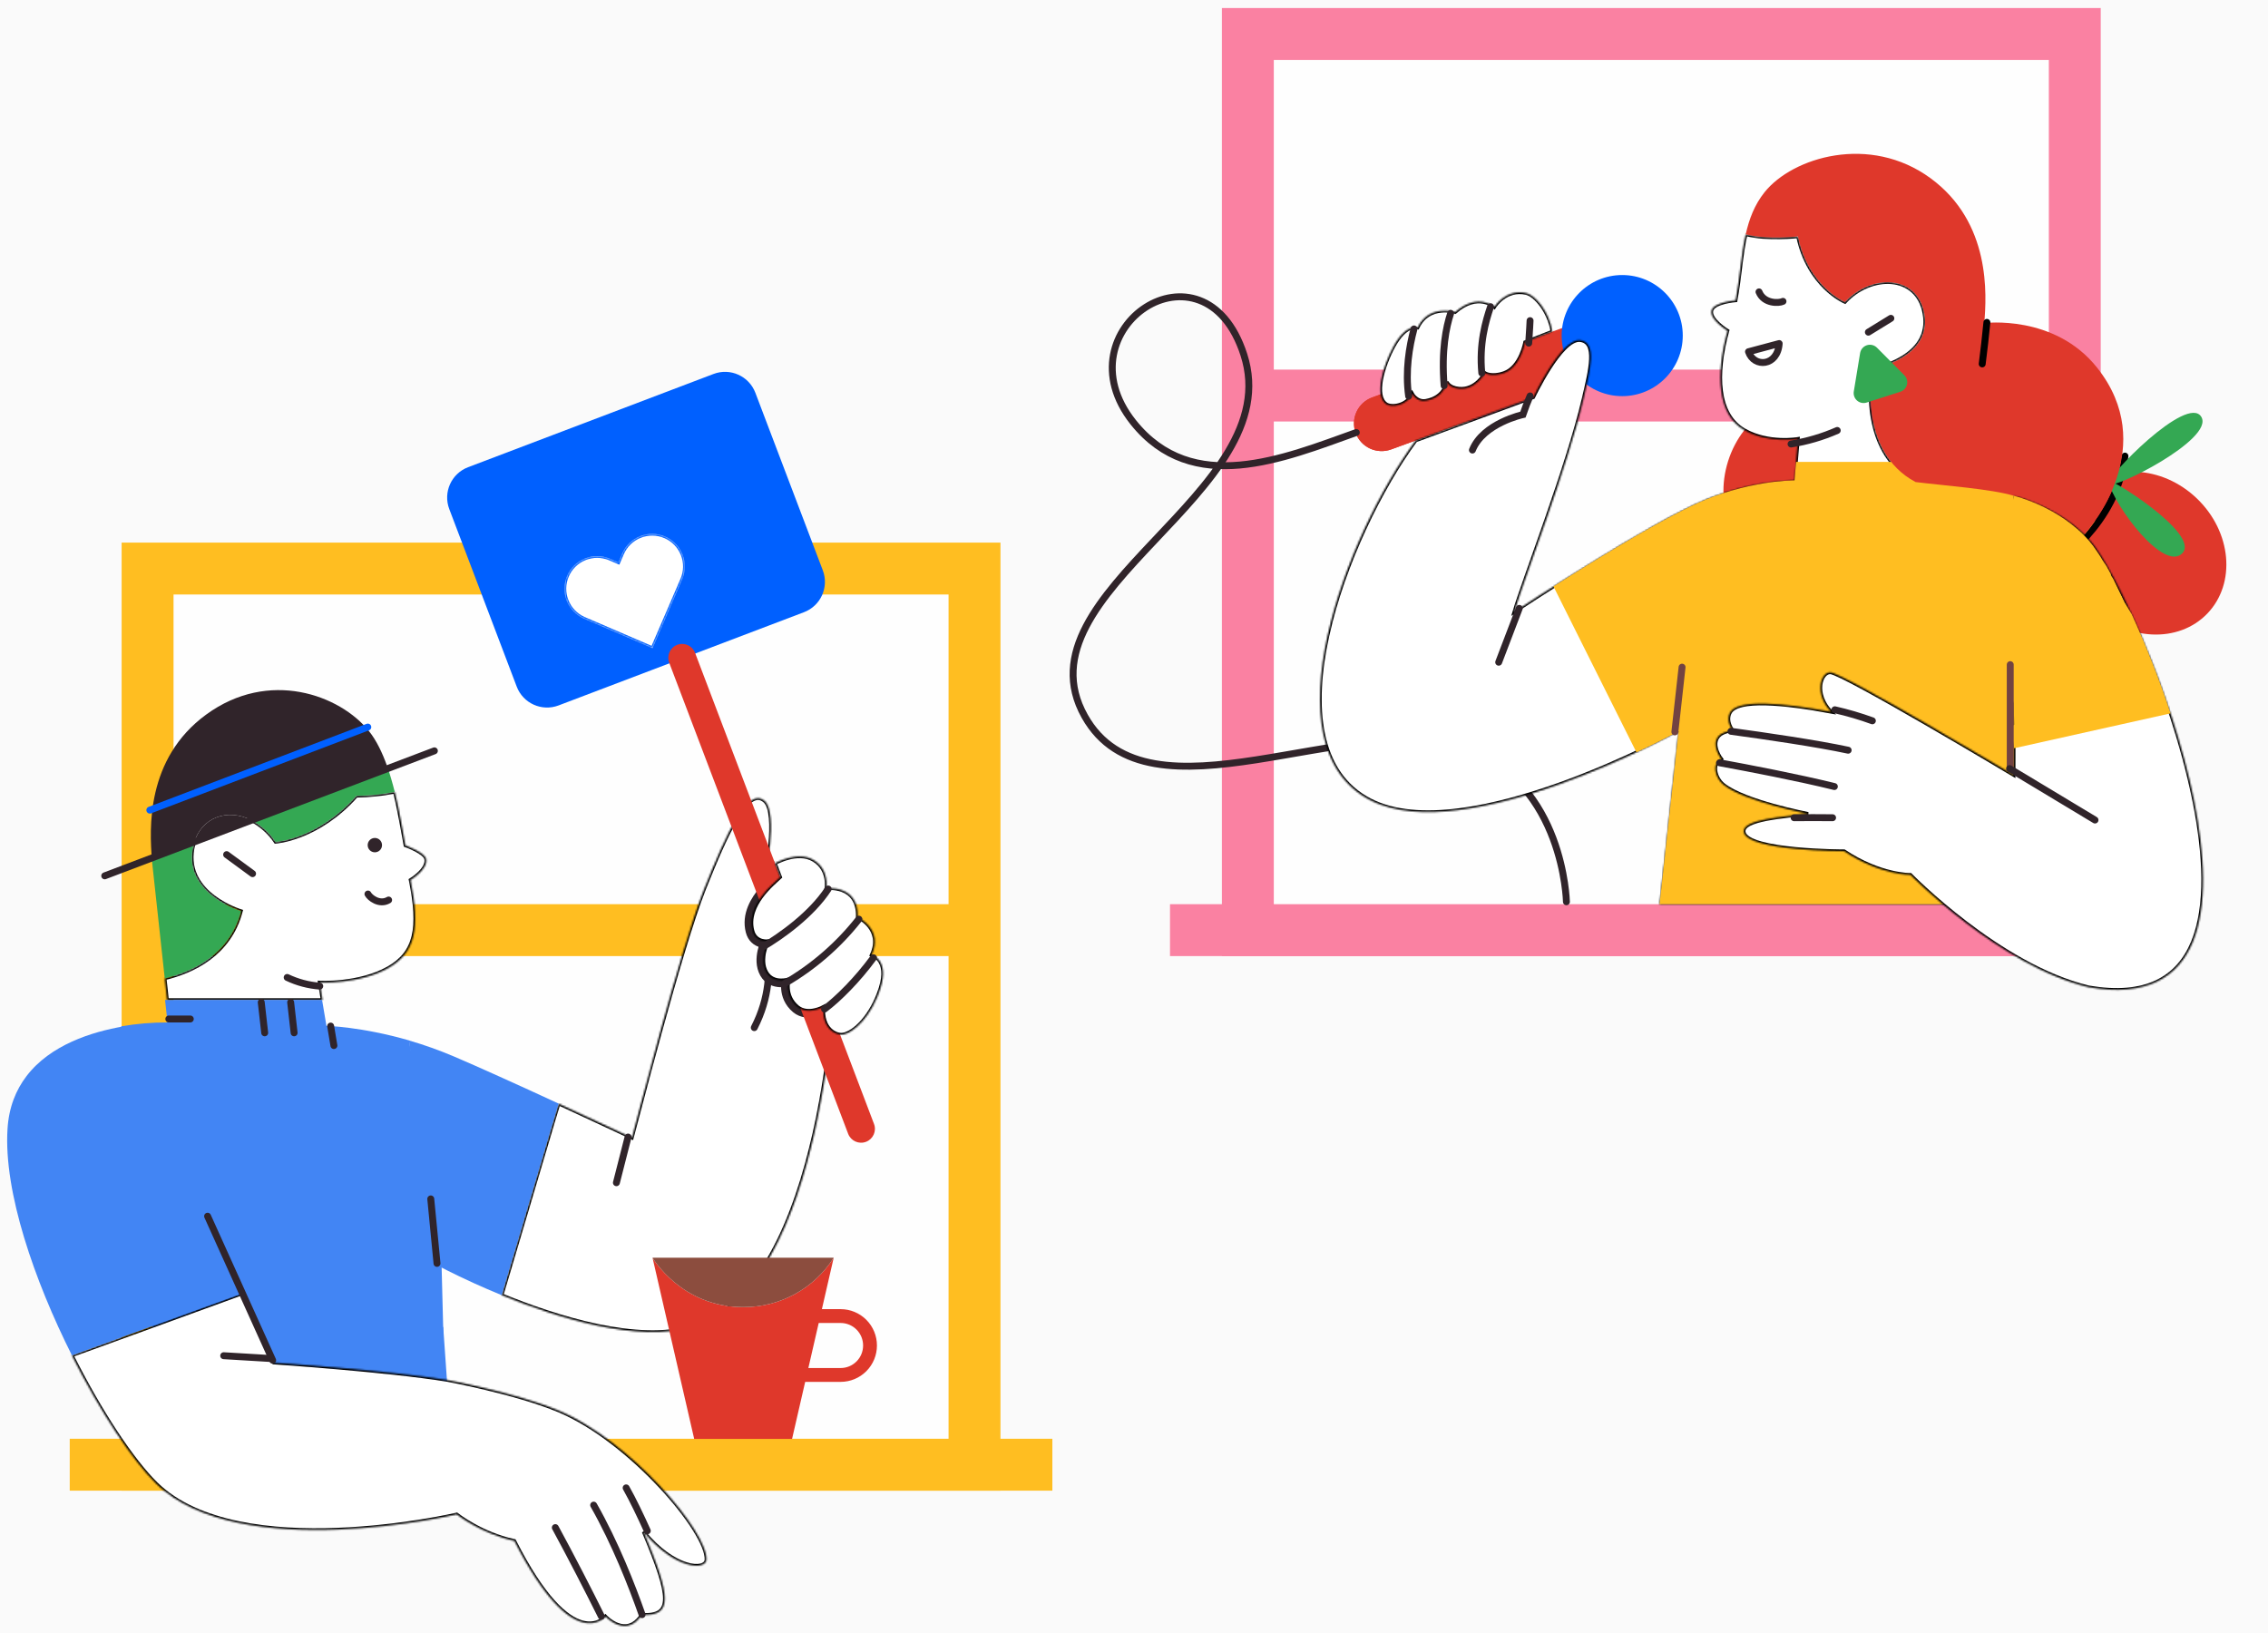 <svg width="1311" height="944" viewBox="0 0 1311 944" fill="none" xmlns="http://www.w3.org/2000/svg">
<rect width="1311" height="944" fill="#FAFAFA"/>
<g filter="url(#filter0_d)">
<path d="M578.31 309.64H70.31V857.64H578.31V309.64Z" fill="#FFBE21"/>
<path d="M608.31 827.64H40.31V857.64H608.31V827.64Z" fill="#FFBE21"/>
<path d="M548.31 339.64H100.31V827.64H548.31V339.64Z" fill="#FEFEFE"/>
<path d="M570.31 518.64H78.31V548.64H570.31V518.64Z" fill="#FFBE21"/>
<mask id="path-5-inside-1" fill="white">
<path d="M184.77 563.89C184.77 563.89 207.42 565.14 224.31 555.64C240.31 546.64 242.89 532.54 237.31 504.64C237.31 504.64 247.31 498.64 246.31 492.64C245.66 488.69 234.31 484.64 234.31 484.64C232.89 477.02 231.09 465.5 228.17 453.72C220.866 455.156 213.445 455.919 206 456C183.68 481.11 159.31 482.64 159.31 482.64C155.781 477.368 150.994 473.058 145.38 470.1L112.09 483.37C111.773 484.446 111.513 485.537 111.31 486.64C106.68 512.89 139.31 522.64 139.31 522.64C132.73 547.78 111.31 557.64 95.231 561.51L96.591 574H186.45L184.77 563.89Z"/>
</mask>
<path d="M184.77 563.89C184.77 563.89 207.42 565.14 224.31 555.64C240.31 546.64 242.89 532.54 237.31 504.64C237.31 504.64 247.31 498.64 246.31 492.64C245.66 488.69 234.31 484.64 234.31 484.64C232.89 477.02 231.09 465.5 228.17 453.72C220.866 455.156 213.445 455.919 206 456C183.68 481.11 159.31 482.64 159.31 482.64C155.781 477.368 150.994 473.058 145.38 470.1L112.09 483.37C111.773 484.446 111.513 485.537 111.31 486.64C106.68 512.89 139.31 522.64 139.31 522.64C132.73 547.78 111.31 557.64 95.231 561.51L96.591 574H186.45L184.77 563.89Z" fill="white" stroke="black" stroke-width="2" mask="url(#path-5-inside-1)"/>
<mask id="path-6-inside-2" fill="white">
<path d="M400 763C478 740 483 556 483 556L442.31 503.64C442.31 503.64 450 466 442 459C432.34 450.55 420.17 477 407 510C393.16 544.67 367.31 646.64 365.31 653.64C365.31 653.64 345.91 644.52 322.92 633.92L319.66 644.64L290 744.63C322.52 757.94 368.61 772.26 400 763Z"/>
</mask>
<path d="M400 763C478 740 483 556 483 556L442.31 503.64C442.31 503.64 450 466 442 459C432.34 450.55 420.17 477 407 510C393.16 544.67 367.31 646.64 365.31 653.64C365.31 653.64 345.91 644.52 322.92 633.92L319.66 644.64L290 744.63C322.52 757.94 368.61 772.26 400 763Z" fill="white" stroke="black" stroke-width="2" mask="url(#path-6-inside-2)"/>
<path d="M139.31 522.64C139.31 522.64 106.68 512.89 111.31 486.64C111.513 485.537 111.773 484.446 112.09 483.37L87.84 493C87.84 493.69 87.95 494.34 88 495L95.23 561.51C111.34 557.64 132.73 547.78 139.31 522.64Z" fill="#34A853"/>
<path d="M159.31 482.64C159.31 482.64 183.68 481.11 206 456C213.445 455.919 220.866 455.156 228.17 453.72C226.93 448.72 225.48 443.67 223.76 438.84L145.38 470.1C150.994 473.058 155.781 477.368 159.31 482.64V482.64Z" fill="#34A853"/>
<path d="M112.09 483.37L145.38 470.1C131.63 463.12 116.54 468.21 112.09 483.37Z" fill="#30242A"/>
<path d="M145.38 470.1L223.76 438.84C221.03 431.15 217.63 424.04 213.31 418.64C196.57 397.71 155.47 382.52 119.19 409.03C84.26 434.56 86.39 475.13 87.84 493.03L112.09 483.36C116.54 468.21 131.63 463.12 145.38 470.1Z" fill="#30242A"/>
<path d="M239 618L236.597 597.42C208.794 589.39 188.704 589 188.704 589L186.18 574H95.411L96.834 587C87.839 586.974 78.86 587.733 70 589.27L82.7 618H239Z" fill="#4285F4"/>
<path d="M110.17 678H245.77L242.3 648H97.07L110.17 678Z" fill="#4285F4"/>
<path d="M123.28 708L136.38 738H252.5L251.31 726.64L251.41 726.69L249.24 708H123.28Z" fill="#4285F4"/>
<path d="M154.396 787.399C154.396 787.399 222.566 794.17 259 803L256.197 763H147L154.396 787.399Z" fill="#4285F4"/>
<path d="M257 648L252.494 618H52L68.961 648H257Z" fill="#4285F4"/>
<path d="M110 678L123.103 708H249L245.532 678H110Z" fill="#4285F4"/>
<path d="M72.694 626.296L91.596 795H257L252.041 603H70L72.694 626.296Z" fill="#4285F4"/>
<path d="M322.85 633.88C311.49 628.64 299.26 623 288.07 618C278.26 613.58 269.24 609.58 262.31 606.64C253.878 603.055 245.239 599.976 236.44 597.42L238.82 618L242.3 648L245.77 678L249.24 708L251.41 726.69C252.41 727.21 261.22 731.96 274.57 738C279.01 740 283.95 742.16 289.26 744.34L289.98 744.63L319.66 644.63L322.92 633.91L322.85 633.88Z" fill="#4285F4"/>
<mask id="path-19-inside-3" fill="white">
<path d="M151.24 768L139.31 741.64L137.61 738H136.38L139 744L41.55 779.44C57.97 812.14 76.55 840.2 90.31 853.64C138.31 900.64 264.01 871.36 264.01 871.36C264.01 871.36 278.31 882.64 297.31 886.64C331.31 953.64 350.01 930.36 350.01 930.36C350.01 930.36 362.01 943.36 371.01 929.36C389.01 930.36 388.01 919.36 372.01 881.36C390.01 903.36 407.93 903.71 408.31 897.64C409.31 881.64 364.31 828.64 323.01 811.36C298.17 800.97 258.31 793.64 258.31 793.64C223.48 788.03 158.31 783.64 158.31 783.64L151.24 768Z"/>
</mask>
<path d="M151.24 768L139.31 741.64L137.61 738H136.38L139 744L41.55 779.44C57.97 812.14 76.55 840.2 90.31 853.64C138.31 900.64 264.01 871.36 264.01 871.36C264.01 871.36 278.31 882.64 297.31 886.64C331.31 953.64 350.01 930.36 350.01 930.36C350.01 930.36 362.01 943.36 371.01 929.36C389.01 930.36 388.01 919.36 372.01 881.36C390.01 903.36 407.93 903.71 408.31 897.64C409.31 881.64 364.31 828.64 323.01 811.36C298.17 800.97 258.31 793.64 258.31 793.64C223.48 788.03 158.31 783.64 158.31 783.64L151.24 768Z" fill="white" stroke="black" stroke-width="2" mask="url(#path-19-inside-3)"/>
<path d="M71.42 589.27C52.87 592.45 29.08 600 15.34 618C9.23 626 5.1 636 4.34 648.64C2.07 685.05 19.91 736.28 41.58 779.44L139 744L71.42 589.27Z" fill="#4285F4"/>
<path d="M168.01 575.36L170.01 593" stroke="#30242A" stroke-width="4" stroke-linecap="round" stroke-linejoin="round"/>
<path d="M151.01 575.36L153.01 593" stroke="#30242A" stroke-width="4" stroke-linecap="round" stroke-linejoin="round"/>
<path d="M184.83 566C178.298 565.513 171.913 563.817 166 561" stroke="#30242A" stroke-width="4" stroke-miterlimit="10" stroke-linecap="round"/>
<path d="M374.17 880.86C370.32 872.32 365.91 863.06 361.94 856.04" stroke="#30242A" stroke-width="4" stroke-miterlimit="10" stroke-linecap="round"/>
<path d="M343.16 866C355.65 887.94 365.3 912.64 371.16 929.31" stroke="#30242A" stroke-width="4" stroke-miterlimit="10" stroke-linecap="round"/>
<path d="M321 879C330 895.51 340.23 915.43 347.61 930.27" stroke="#30242A" stroke-width="4" stroke-miterlimit="10" stroke-linecap="round"/>
<path d="M252.61 726.27L249 689" stroke="#30242A" stroke-width="4" stroke-linecap="round" stroke-linejoin="round"/>
<path d="M363.05 653.24L356.31 679.64" stroke="#30242A" stroke-width="4" stroke-miterlimit="10" stroke-linecap="round"/>
<path d="M97.59 585H110" stroke="#30242A" stroke-width="4" stroke-linecap="round" stroke-linejoin="round"/>
<path d="M191.13 589.1L193.01 600.36" stroke="#30242A" stroke-width="4" stroke-linecap="round" stroke-linejoin="round"/>
<path d="M212.61 416.27L86.61 464.27" stroke="#0060FF" stroke-width="4" stroke-miterlimit="10" stroke-linecap="round"/>
<path d="M156.61 781.27L129.31 779.64" stroke="#30242A" stroke-width="4" stroke-miterlimit="10" stroke-linecap="round"/>
<path d="M157.61 782.27L120 699" stroke="#30242A" stroke-width="4" stroke-linecap="round" stroke-linejoin="round"/>
<path d="M445.74 494.9C443.44 503.97 440.22 515.9 437 525C437 525 454 555 436 590" stroke="#30242A" stroke-width="4" stroke-miterlimit="10" stroke-linecap="round"/>
<path d="M485.91 790.76H442.52C442.223 790.76 441.938 790.642 441.728 790.432C441.518 790.222 441.4 789.937 441.4 789.64V757.84C441.4 757.543 441.518 757.258 441.728 757.048C441.938 756.838 442.223 756.72 442.52 756.72H485.91C490.419 756.72 494.743 758.511 497.931 761.699C501.119 764.887 502.91 769.211 502.91 773.72C502.915 775.956 502.479 778.171 501.628 780.238C500.776 782.305 499.524 784.184 497.945 785.767C496.366 787.349 494.49 788.605 492.425 789.462C490.36 790.319 488.146 790.76 485.91 790.76V790.76Z" stroke="#DF382B" stroke-width="8" stroke-miterlimit="10"/>
<path d="M429.56 751.54C393.75 751.54 377.19 723 377.19 723L401.27 827.73H457.85L481.92 723C476.332 731.809 468.593 739.052 459.433 744.045C450.273 749.038 439.993 751.617 429.56 751.54V751.54Z" fill="#DF382B"/>
<path d="M429.56 751.54C439.993 751.617 450.273 749.038 459.433 744.045C468.593 739.052 476.332 731.809 481.92 723H377.19C377.19 723 393.75 751.54 429.56 751.54Z" fill="#8C4D3E"/>
<path d="M146 501L131 490" stroke="#30242A" stroke-width="4" stroke-miterlimit="10" stroke-linecap="round"/>
<path d="M216.68 488.66C218.972 488.66 220.83 486.802 220.83 484.51C220.83 482.218 218.972 480.36 216.68 480.36C214.388 480.36 212.53 482.218 212.53 484.51C212.53 486.802 214.388 488.66 216.68 488.66Z" fill="#30242A"/>
<path d="M60.54 502.26L251.09 430.01" stroke="#30242A" stroke-width="4" stroke-linecap="round" stroke-linejoin="round"/>
<path d="M212.69 512.77C213.69 514.77 219.26 519.37 224.64 516.24" stroke="#30242A" stroke-width="4" stroke-miterlimit="10" stroke-linecap="round"/>
<path d="M479.78 591.06C477.36 588.62 475.5 584.5 476 578C476 578 467 583 461 578C453.12 571.43 456 562 456 562C456 562 447 565 443 558C438.66 550.41 444 540 444 540C444 540 436.81 541 435 534C432.7 525.14 437.51 517.08 442.57 511.25" stroke="#30242A" stroke-width="8" stroke-miterlimit="10" stroke-linecap="round"/>
<path d="M322.883 403.755L464.743 349.868C474.429 346.188 479.298 335.354 475.618 325.668L436.635 223.043C432.956 213.358 422.121 208.489 412.436 212.168L270.576 266.055C260.89 269.734 256.021 280.569 259.7 290.254L298.684 392.88C302.363 402.565 313.198 407.434 322.883 403.755Z" fill="#0060FF"/>
<path d="M490.265 651.362C491.834 655.492 496.454 657.569 500.584 656C504.715 654.431 506.791 649.811 505.222 645.68L401.779 373.366C400.211 369.235 395.59 367.159 391.46 368.728C387.33 370.297 385.253 374.917 386.822 379.047L490.265 651.362Z" fill="#DF382B"/>
<g filter="url(#filter1_d)">
<mask id="path-45-inside-4" fill="white">
<path d="M384.43 276.12C379.834 274.149 374.643 274.082 369.997 275.934C365.351 277.787 361.63 281.407 359.65 286L357.47 291.08L352.39 288.89C347.811 286.991 342.668 286.971 338.074 288.835C333.48 290.699 329.805 294.297 327.844 298.851C325.883 303.404 325.793 308.546 327.595 313.165C329.397 317.784 332.944 321.507 337.47 323.53L342.55 325.72L377.18 340.64L392.11 306L394.29 300.93C395.276 298.654 395.802 296.206 395.84 293.726C395.878 291.246 395.425 288.783 394.51 286.479C393.594 284.174 392.232 282.072 390.502 280.295C388.773 278.517 386.709 277.099 384.43 276.12V276.12Z"/>
</mask>
<path d="M384.43 276.12C379.834 274.149 374.643 274.082 369.997 275.934C365.351 277.787 361.63 281.407 359.65 286L357.47 291.08L352.39 288.89C347.811 286.991 342.668 286.971 338.074 288.835C333.48 290.699 329.805 294.297 327.844 298.851C325.883 303.404 325.793 308.546 327.595 313.165C329.397 317.784 332.944 321.507 337.47 323.53L342.55 325.72L377.18 340.64L392.11 306L394.29 300.93C395.276 298.654 395.802 296.206 395.84 293.726C395.878 291.246 395.425 288.783 394.51 286.479C393.594 284.174 392.232 282.072 390.502 280.295C388.773 278.517 386.709 277.099 384.43 276.12V276.12Z" fill="white"/>
<path d="M384.43 276.12C379.834 274.149 374.643 274.082 369.997 275.934C365.351 277.787 361.63 281.407 359.65 286L357.47 291.08L352.39 288.89C347.811 286.991 342.668 286.971 338.074 288.835C333.48 290.699 329.805 294.297 327.844 298.851C325.883 303.404 325.793 308.546 327.595 313.165C329.397 317.784 332.944 321.507 337.47 323.53L342.55 325.72L377.18 340.64L392.11 306L394.29 300.93C395.276 298.654 395.802 296.206 395.84 293.726C395.878 291.246 395.425 288.783 394.51 286.479C393.594 284.174 392.232 282.072 390.502 280.295C388.773 278.517 386.709 277.099 384.43 276.12V276.12Z" stroke="#0060FF" stroke-width="2" mask="url(#path-45-inside-4)"/>
</g>
<mask id="path-46-inside-5" fill="white">
<path d="M470.29 493.12C479.6 498.71 477.6 509.54 477.6 509.54C477.6 509.54 496.33 506.97 495.78 526.12C495.78 526.12 510.71 532.98 503.86 547.91C503.86 547.91 514.13 550.59 509 567C504 583 493.77 593.09 487 594C483.42 594.48 475 591 476 578C476 578 467 583 461 578C453.12 571.43 456 562 456 562C456 562 447 565 443 558C438.66 550.41 444 540 444 540C444 540 436.81 541 435 534C431.16 519.23 447.09 506.69 451 503L448 495C448 495 461 487.54 470.29 493.12Z"/>
</mask>
<path d="M470.29 493.12C479.6 498.71 477.6 509.54 477.6 509.54C477.6 509.54 496.33 506.97 495.78 526.12C495.78 526.12 510.71 532.98 503.86 547.91C503.86 547.91 514.13 550.59 509 567C504 583 493.77 593.09 487 594C483.42 594.48 475 591 476 578C476 578 467 583 461 578C453.12 571.43 456 562 456 562C456 562 447 565 443 558C438.66 550.41 444 540 444 540C444 540 436.81 541 435 534C431.16 519.23 447.09 506.69 451 503L448 495C448 495 461 487.54 470.29 493.12Z" fill="white" stroke="black" stroke-width="2" mask="url(#path-46-inside-5)"/>
<path d="M440.51 543.61C451.86 536.93 469.06 524.61 478.72 509.87" stroke="#30242A" stroke-width="4" stroke-miterlimit="10" stroke-linecap="round"/>
<path d="M453.69 564.43C470.176 554.878 484.694 542.277 496.47 527.3" stroke="#30242A" stroke-width="4" stroke-miterlimit="10" stroke-linecap="round"/>
<path d="M476.61 579.27C484.61 573.27 495.61 562.27 504.89 549.62" stroke="#30242A" stroke-width="4" stroke-miterlimit="10" stroke-linecap="round"/>
<path d="M1214.31 0.64H706.31V548.64H1214.31V0.64Z" fill="#FA81A2"/>
<path d="M1244.31 518.64H676.31V548.64H1244.31V518.64Z" fill="#FA81A2"/>
<path d="M1184.31 30.64H736.31V518.64H1184.31V30.64Z" fill="#FEFEFE"/>
<path d="M1206.31 209.64H714.31V239.64H1206.31V209.64Z" fill="#FA81A2"/>
<path d="M914.335 181.473L925.311 211.532L804.137 255.779C800.151 257.235 795.75 257.047 791.902 255.258C788.054 253.468 785.075 250.224 783.62 246.238C782.164 242.252 782.352 237.851 784.141 234.003C785.93 230.155 789.175 227.176 793.161 225.72L914.335 181.473Z" fill="#DF382B"/>
<path d="M818.713 216.391L829.69 246.45L804.14 255.779C800.154 257.235 795.753 257.047 791.905 255.258C788.057 253.469 785.078 250.224 783.622 246.238C782.167 242.252 782.354 237.851 784.144 234.003C785.933 230.156 789.177 227.176 793.164 225.721L818.713 216.391Z" fill="#DF382B"/>
<path d="M937.71 224.98C957.04 224.98 972.71 209.31 972.71 189.98C972.71 170.65 957.04 154.98 937.71 154.98C918.38 154.98 902.71 170.65 902.71 189.98C902.71 209.31 918.38 224.98 937.71 224.98Z" fill="#0060FF"/>
<path d="M784 246C742 261 689.37 283.16 655 240C612 186 696 130 719 201C744.94 281.08 586.32 337.43 627 410C664 476 780.48 404.88 848 429C904 449 905.46 517.25 905.46 517.25" stroke="#30242A" stroke-width="4" stroke-miterlimit="10" stroke-linecap="round"/>
<mask id="path-58-inside-6" fill="white">
<path d="M897.31 187.64C895.31 175.64 887.31 166.64 882.31 165.45C870.38 162.63 863.79 173.45 863.79 173.45C863.79 173.45 854.35 164.8 841.15 176.4C841.15 176.4 826.03 171.68 819.5 185.26C819.5 185.26 812.78 182.72 805.32 196.62C799.25 207.95 794.32 224.92 801.32 229.62C804.32 231.62 813.32 230.62 816.32 223.62C816.32 223.62 819.02 228.62 824.32 227.62C835.32 225.62 836.32 216.62 836.32 216.62C836.32 216.62 837.25 220.01 843.32 220.62C853.16 221.62 858.32 211.62 858.32 211.62C858.32 211.62 862.05 214.11 869.32 211.62C879.03 208.29 881.54 193.76 881.54 193.76L897.31 187.64Z"/>
</mask>
<path d="M897.31 187.64C895.31 175.64 887.31 166.64 882.31 165.45C870.38 162.63 863.79 173.45 863.79 173.45C863.79 173.45 854.35 164.8 841.15 176.4C841.15 176.4 826.03 171.68 819.5 185.26C819.5 185.26 812.78 182.72 805.32 196.62C799.25 207.95 794.32 224.92 801.32 229.62C804.32 231.62 813.32 230.62 816.32 223.62C816.32 223.62 819.02 228.62 824.32 227.62C835.32 225.62 836.32 216.62 836.32 216.62C836.32 216.62 837.25 220.01 843.32 220.62C853.16 221.62 858.32 211.62 858.32 211.62C858.32 211.62 862.05 214.11 869.32 211.62C879.03 208.29 881.54 193.76 881.54 193.76L897.31 187.64Z" fill="white" stroke="black" stroke-width="2" mask="url(#path-58-inside-6)"/>
<path d="M1275.96 350.621C1292.69 333.179 1289.99 303.419 1269.91 284.15C1249.83 264.881 1219.98 263.399 1203.24 280.841C1186.5 298.283 1189.21 328.042 1209.29 347.312C1229.37 366.581 1259.22 368.062 1275.96 350.621Z" fill="#DF382B"/>
<path d="M1188.31 321.64C1188.31 321.64 1223.31 299.64 1228.31 259.64" stroke="black" stroke-width="4" stroke-linecap="round" stroke-linejoin="round"/>
<path d="M1082.37 288.963C1090.78 262.433 1078.91 235.007 1055.87 227.706C1032.82 220.404 1007.33 235.992 998.92 262.522C990.514 289.052 1002.38 316.478 1025.43 323.779C1048.47 331.08 1073.97 315.492 1082.37 288.963Z" fill="#DF382B"/>
<path d="M1218.42 273.86C1217.51 270.69 1272.57 304.61 1261.42 315.86C1250.9 326.42 1223 289.88 1218.42 273.86Z" fill="#34A853"/>
<path d="M1218.86 275.83C1217.06 271.96 1264.53 223.49 1272.48 237C1280.12 250 1220.66 279.69 1218.86 275.83Z" fill="#34A853"/>
<mask id="path-64-inside-7" fill="white">
<path d="M1164.31 282.64C1151.31 278.64 1123.31 276.64 1107.31 274.64C1073.31 256.64 1082.31 209.64 1082.31 209.64C1084.31 208.64 1116.86 202.73 1112.37 177.31C1108.37 154.31 1081.3 154.31 1066.44 170.55C1066.44 170.55 1045.31 161.64 1039.31 132.64C1039.31 132.64 1021.47 134.69 1009.1 131.42C1006.41 143.31 1005.74 156.34 1003.31 169.64C1003.31 169.64 990.31 170.64 989.31 175.64C988.31 180.92 998.59 187.16 998.59 187.16C991.59 212.58 992.59 235.62 1008.31 244.64C1022.31 252.64 1039.31 249.64 1039.31 249.64L1037.31 273.64C1019.8 274.301 1002.54 278.024 986.31 284.64C953.12 298.16 875.31 349.64 875.31 349.64C881.31 329.64 905.92 266.56 915.31 226.64C919.31 209.64 923.31 193.64 913.31 192.64C902.37 191.54 886.31 225.64 886.31 225.64L818.31 250.64C778.22 304.87 731.31 427.64 792.31 458.64C847.31 486.64 970.31 418.64 970.31 418.64L959.31 518.64H1159.31L1204.31 305.64C1204.31 305.64 1204.5 305.44 1204.84 305.05C1190.78 292.89 1173.85 285.57 1164.31 282.64Z"/>
</mask>
<path d="M1164.31 282.64C1151.31 278.64 1123.31 276.64 1107.31 274.64C1073.31 256.64 1082.31 209.64 1082.31 209.64C1084.31 208.64 1116.86 202.73 1112.37 177.31C1108.37 154.31 1081.3 154.31 1066.44 170.55C1066.44 170.55 1045.31 161.64 1039.31 132.64C1039.31 132.64 1021.47 134.69 1009.1 131.42C1006.41 143.31 1005.74 156.34 1003.31 169.64C1003.31 169.64 990.31 170.64 989.31 175.64C988.31 180.92 998.59 187.16 998.59 187.16C991.59 212.58 992.59 235.62 1008.31 244.64C1022.31 252.64 1039.31 249.64 1039.31 249.64L1037.31 273.64C1019.8 274.301 1002.54 278.024 986.31 284.64C953.12 298.16 875.31 349.64 875.31 349.64C881.31 329.64 905.92 266.56 915.31 226.64C919.31 209.64 923.31 193.64 913.31 192.64C902.37 191.54 886.31 225.64 886.31 225.64L818.31 250.64C778.22 304.87 731.31 427.64 792.31 458.64C847.31 486.64 970.31 418.64 970.31 418.64L959.31 518.64H1159.31L1204.31 305.64C1204.31 305.64 1204.5 305.44 1204.84 305.05C1190.78 292.89 1173.85 285.57 1164.31 282.64Z" fill="white" stroke="black" stroke-width="2" mask="url(#path-64-inside-7)"/>
<path d="M1138.31 263H1038.2L1037.31 273.64C1029.51 273.86 1021.75 274.77 1014.11 276.36C1011.56 276.87 1008.86 277.47 1006.05 278.18C999.33 279.876 992.734 282.035 986.311 284.64C984.901 285.21 983.39 285.87 981.82 286.57C978.92 287.89 975.821 289.41 972.431 291.1C949.871 302.55 918.85 321.71 897.98 334.98L925.08 389.17L938.681 416.37L945.931 430.86C960.811 423.86 970.311 418.64 970.311 418.64L959.311 518.64H1159.31L1204.31 305.64C1206.71 302.963 1208.93 300.13 1210.96 297.16V296.87L1138.31 263Z" fill="#FFBE21"/>
<path d="M1039.31 132.64C1045.31 161.64 1066.44 170.55 1066.44 170.55C1081.3 154.34 1108.32 154.34 1112.37 177.31C1116.86 202.73 1084.31 208.64 1082.31 209.64C1082.31 209.64 1073.31 256.64 1107.31 274.64C1123.31 276.64 1151.31 278.64 1164.31 282.64C1173.85 285.57 1190.78 292.89 1204.84 305.05C1209.84 299.41 1247.9 253.58 1212.31 208.64C1187.6 177.42 1146.99 182.77 1146.99 182.77C1148.34 166.55 1150.99 124.67 1115.92 99C1080.85 73.33 1036.2 86.84 1019.99 107.11C1014.2 114.34 1011.09 122.57 1009.1 131.42C1021.47 134.69 1039.31 132.64 1039.31 132.64Z" fill="#DF382B"/>
<path d="M884.46 224.86C883.04 228.14 881.58 231.86 880.31 235.64C880.31 235.64 857.31 240.64 851.12 256.14" stroke="#30242A" stroke-width="4" stroke-miterlimit="10" stroke-linecap="round"/>
<path d="M878.19 347.66L866.31 378.78" stroke="#30242A" stroke-width="4" stroke-linecap="round" stroke-linejoin="round"/>
<path d="M972.31 381.64L968.15 419.06" stroke="#724342" stroke-width="4" stroke-linecap="round" stroke-linejoin="round"/>
<path d="M1035.31 252.64C1044.51 251.193 1053.48 248.564 1062 244.82" stroke="#30242A" stroke-width="4" stroke-miterlimit="10" stroke-linecap="round"/>
<path d="M1080 188L1093 180" stroke="#30242A" stroke-width="4" stroke-miterlimit="10" stroke-linecap="round"/>
<path d="M1148.51 182.35C1147.77 189.76 1146.77 199.03 1145.8 206.35" stroke="black" stroke-width="4" stroke-miterlimit="10" stroke-linecap="round"/>
<path d="M1075.21 200.16L1071.57 222.28C1071.41 223.252 1071.5 224.249 1071.84 225.175C1072.17 226.101 1072.74 226.925 1073.49 227.569C1074.23 228.212 1075.13 228.653 1076.1 228.849C1077.06 229.046 1078.06 228.991 1079 228.69L1098.48 222.44C1099.42 222.139 1100.26 221.602 1100.93 220.88C1101.61 220.158 1102.08 219.276 1102.31 218.318C1102.54 217.36 1102.53 216.359 1102.26 215.41C1101.99 214.461 1101.49 213.597 1100.79 212.9L1085 197C1084.25 196.237 1083.31 195.698 1082.27 195.443C1081.23 195.187 1080.14 195.226 1079.13 195.554C1078.11 195.882 1077.21 196.487 1076.51 197.3C1075.82 198.114 1075.37 199.104 1075.21 200.16Z" fill="#34A853"/>
<path d="M1028.44 194.58C1027.53 207.8 1013.91 208.7 1010.71 199.31L1028.44 194.58Z" stroke="#30242A" stroke-width="4" stroke-linecap="round" stroke-linejoin="round"/>
<path d="M1030.64 170.19C1028.22 171.38 1019.58 171.63 1016.78 164.72" stroke="#30242A" stroke-width="4" stroke-linecap="round" stroke-linejoin="round"/>
<mask id="path-76-inside-8" fill="white">
<path d="M1164.31 282.64L1164 444C1164 444 1065.7 385.15 1058.1 384.68C1052.51 384.33 1048.35 396.99 1058.44 407.45C1031.24 402.4 1004.21 399.75 999.96 408.03C997.4 413.03 1001.57 418.23 1001.57 418.23C998.31 418.64 995.13 419.5 993.31 421.64C988.94 426.77 994.94 434.64 994.94 434.64C989.4 437.31 991.31 445.64 996.31 449.64C1008.54 459.41 1045.18 466.39 1045.18 466.39C1032 468 1006.64 469.5 1008 477C1010 488 1066 488 1066 488C1087 502 1104.31 501.64 1104.31 501.64C1104.31 501.64 1155.59 554.28 1207.31 566.64C1340.31 589.64 1236.31 340.64 1208.31 308.64C1190.93 288.77 1164.31 282.64 1164.31 282.64Z"/>
</mask>
<path d="M1164.31 282.64L1164 444C1164 444 1065.7 385.15 1058.1 384.68C1052.51 384.33 1048.35 396.99 1058.44 407.45C1031.24 402.4 1004.21 399.75 999.96 408.03C997.4 413.03 1001.57 418.23 1001.57 418.23C998.31 418.64 995.13 419.5 993.31 421.64C988.94 426.77 994.94 434.64 994.94 434.64C989.4 437.31 991.31 445.64 996.31 449.64C1008.54 459.41 1045.18 466.39 1045.18 466.39C1032 468 1006.64 469.5 1008 477C1010 488 1066 488 1066 488C1087 502 1104.31 501.64 1104.31 501.64C1104.31 501.64 1155.59 554.28 1207.31 566.64C1340.31 589.64 1236.31 340.64 1208.31 308.64C1190.93 288.77 1164.31 282.64 1164.31 282.64Z" fill="white" stroke="black" stroke-width="2" mask="url(#path-76-inside-8)"/>
<path d="M1037.08 468.67C1044.08 468.6 1051.66 468.57 1059.31 468.67" stroke="#30242A" stroke-width="4" stroke-linecap="round" stroke-linejoin="round"/>
<path d="M994 436.91C1010.36 439.91 1039.26 445.44 1060.34 450.64" stroke="#30242A" stroke-width="4" stroke-linecap="round" stroke-linejoin="round"/>
<path d="M1000.58 418.71C1020.85 421.48 1049.95 425.71 1068.31 429.64" stroke="#30242A" stroke-width="4" stroke-linecap="round" stroke-linejoin="round"/>
<path d="M1060.61 406.27C1067.97 407.94 1075.22 410.067 1082.31 412.64" stroke="#30242A" stroke-width="4" stroke-linecap="round" stroke-linejoin="round"/>
<path d="M1228 344L1221.5 330.5L1220.5 329L1220 327.5L1217.5 323L1215.5 320L1214 317.5L1212 314.5C1210.56 312.279 1209.21 310.515 1207.5 308.5C1190.12 288.63 1164.27 282.64 1164.27 282.64L1147.5 344L1164.04 402.54L1164.27 415L1197.39 384.41L1162.5 416.5L1164.27 428.5L1254.66 408.35C1248.23 388.837 1240.73 369.691 1232.2 351L1228 344Z" fill="#FFBE21"/>
<path d="M1162 380.18V440.27" stroke="#724342" stroke-width="4" stroke-linecap="round" stroke-linejoin="round"/>
<path d="M1161.61 440.27C1161.61 440.27 1181 452 1211 470" stroke="#30242A" stroke-width="4" stroke-linecap="round" stroke-linejoin="round"/>
<path d="M817.35 186.13C814.63 196.22 812.21 210.43 814.26 225.01" stroke="#30242A" stroke-width="4" stroke-miterlimit="10" stroke-linecap="round"/>
<path d="M838.54 177.11C835.91 185.01 833.13 198.65 834.77 218.91" stroke="#30242A" stroke-width="4" stroke-miterlimit="10" stroke-linecap="round"/>
<path d="M861.61 173.27C858.75 181.66 854.92 194.83 856.55 211.65" stroke="#30242A" stroke-width="4" stroke-miterlimit="10" stroke-linecap="round"/>
<path d="M884.44 181.34C884.44 181.34 884.15 187.54 883.66 194.34" stroke="#30242A" stroke-width="4" stroke-miterlimit="10" stroke-linecap="round"/>
</g>
<defs>
<filter id="filter0_d" x="0.145" y="0.64" width="1310.12" height="943.212" filterUnits="userSpaceOnUse" color-interpolation-filters="sRGB">
<feFlood flood-opacity="0" result="BackgroundImageFix"/>
<feColorMatrix in="SourceAlpha" type="matrix" values="0 0 0 0 0 0 0 0 0 0 0 0 0 0 0 0 0 0 127 0"/>
<feOffset dy="4"/>
<feGaussianBlur stdDeviation="2"/>
<feColorMatrix type="matrix" values="0 0 0 0 0 0 0 0 0 0 0 0 0 0 0 0 0 0 0.25 0"/>
<feBlend mode="normal" in2="BackgroundImageFix" result="effect1_dropShadow"/>
<feBlend mode="normal" in="SourceGraphic" in2="effect1_dropShadow" result="shape"/>
</filter>
<filter id="filter1_d" x="322.306" y="274.592" width="77.537" height="100.048" filterUnits="userSpaceOnUse" color-interpolation-filters="sRGB">
<feFlood flood-opacity="0" result="BackgroundImageFix"/>
<feColorMatrix in="SourceAlpha" type="matrix" values="0 0 0 0 0 0 0 0 0 0 0 0 0 0 0 0 0 0 127 0"/>
<feOffset dy="30"/>
<feGaussianBlur stdDeviation="2"/>
<feColorMatrix type="matrix" values="0 0 0 0 0 0 0 0 0 0 0 0 0 0 0 0 0 0 0.25 0"/>
<feBlend mode="normal" in2="BackgroundImageFix" result="effect1_dropShadow"/>
<feBlend mode="normal" in="SourceGraphic" in2="effect1_dropShadow" result="shape"/>
</filter>
</defs>
</svg>
